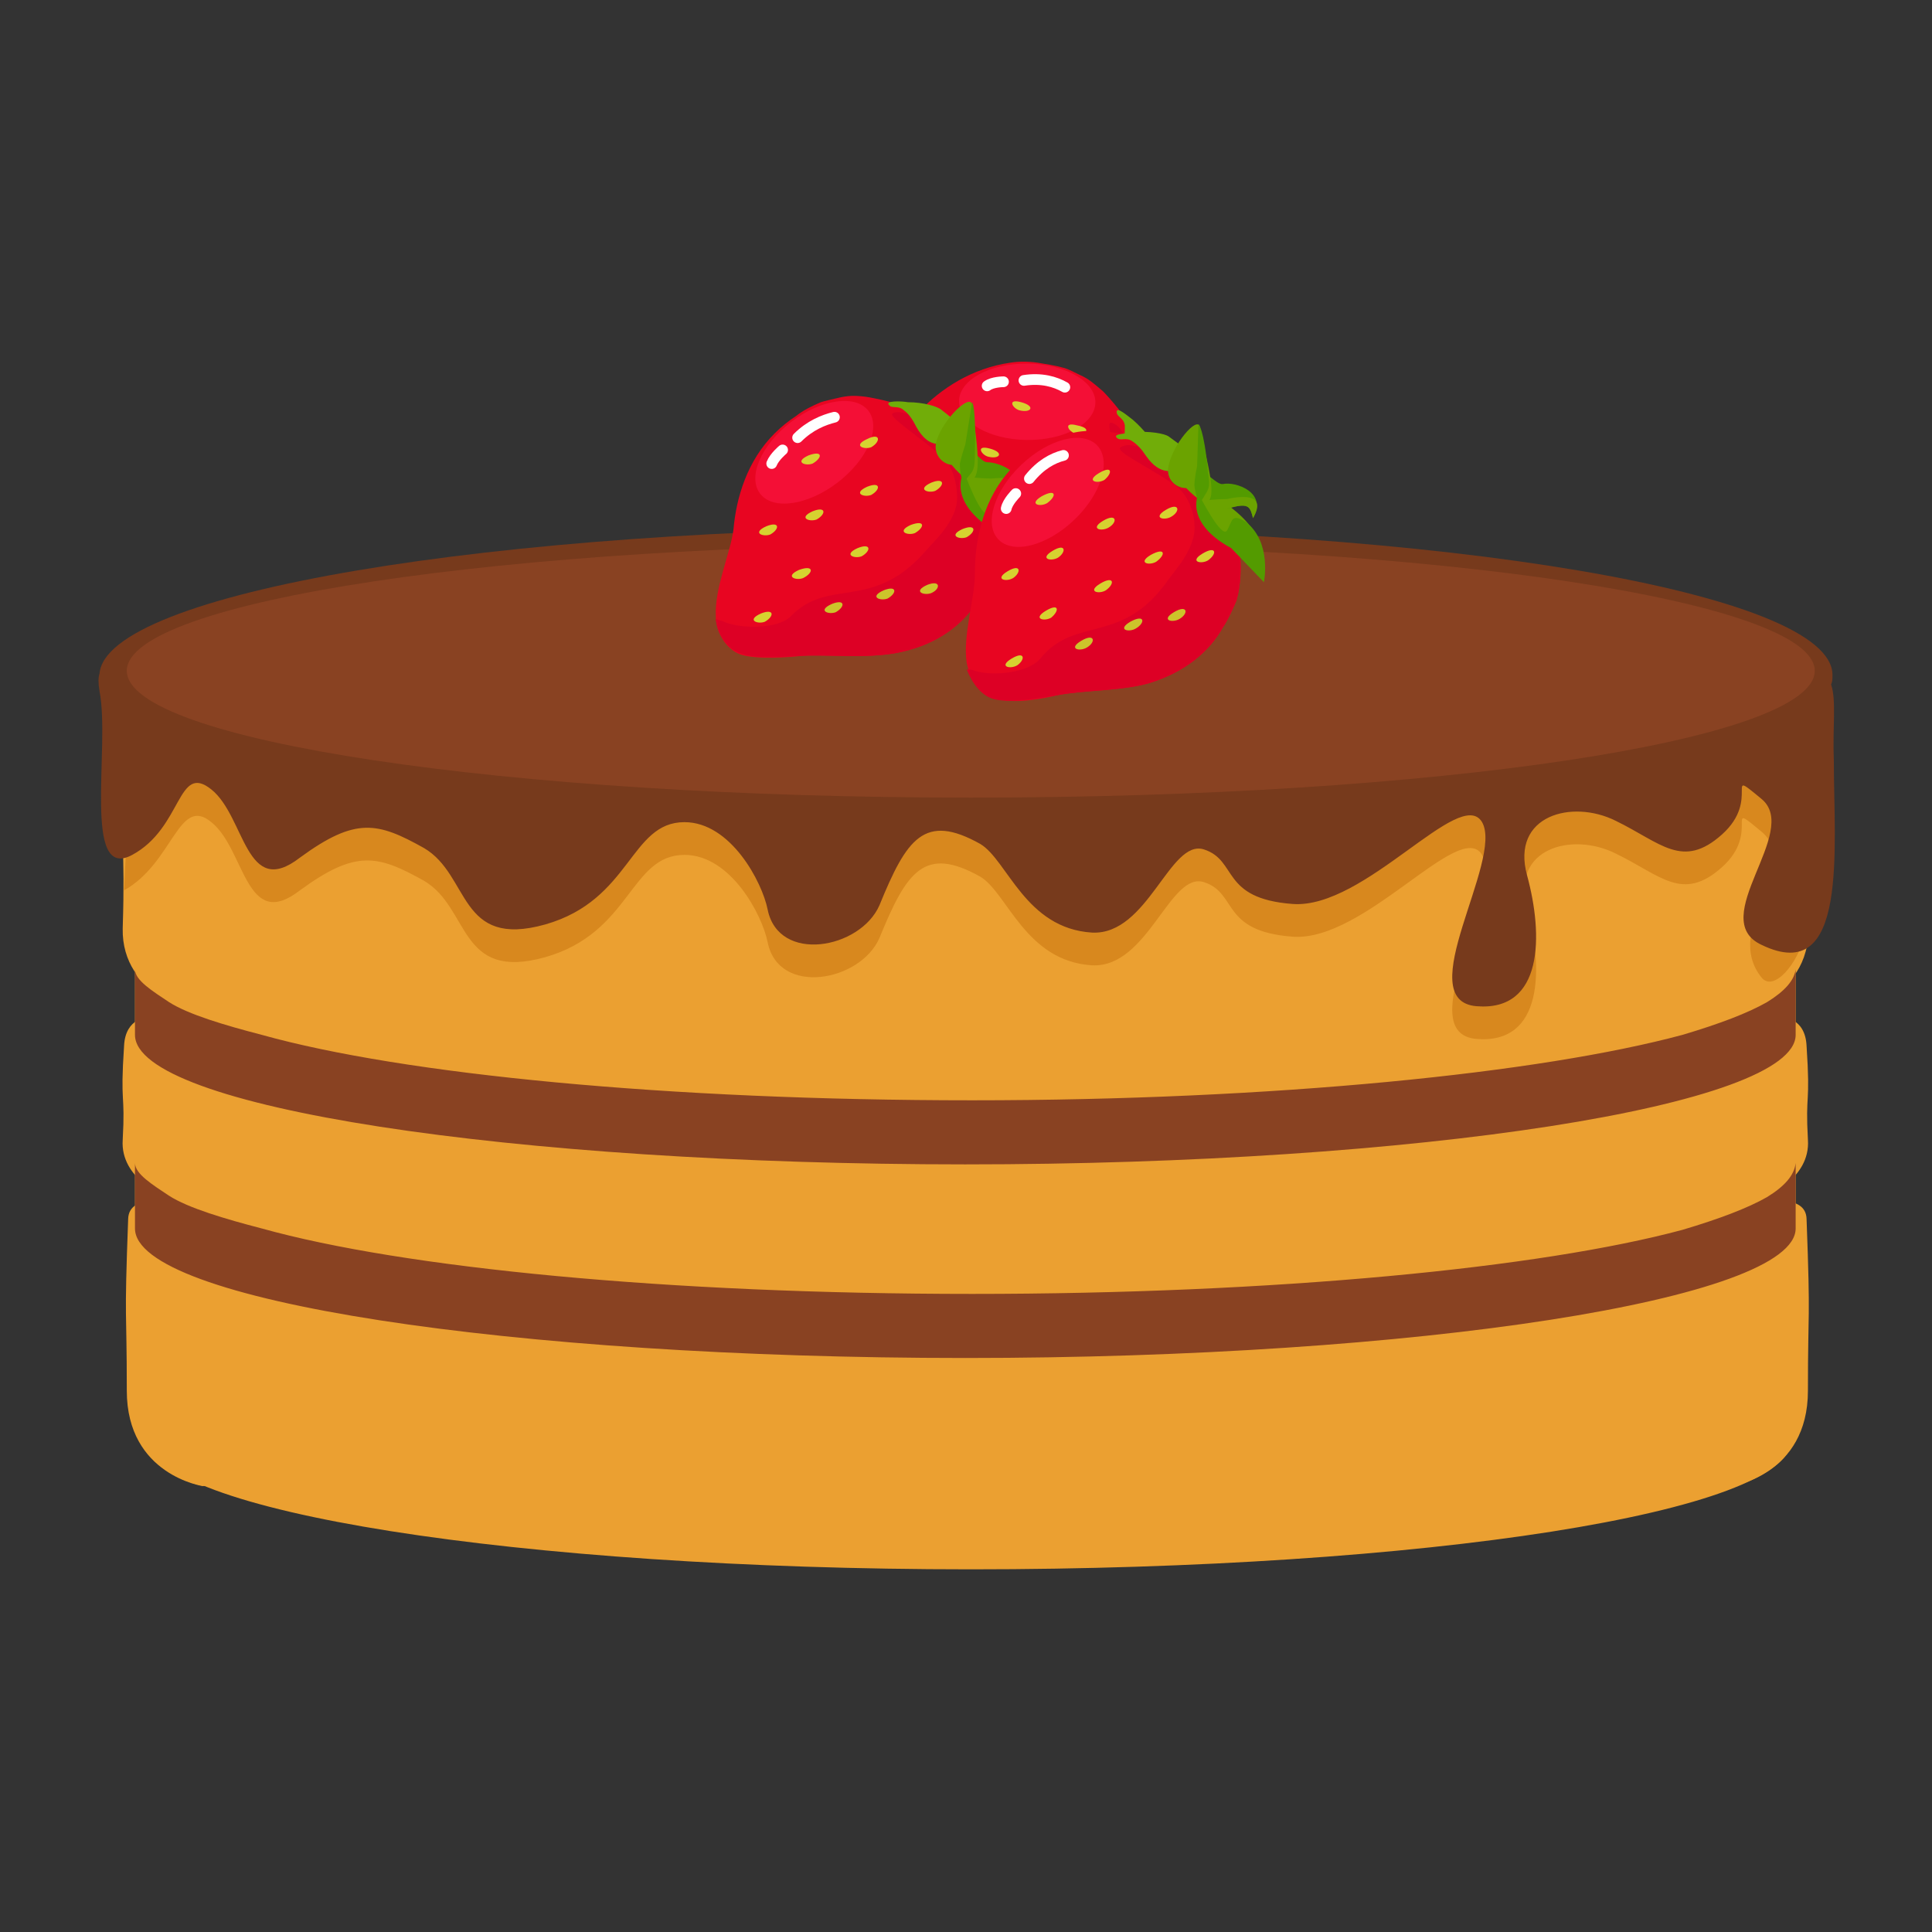 <?xml version="1.0" encoding="utf-8"?>
<!-- Generator: Adobe Illustrator 23.0.6, SVG Export Plug-In . SVG Version: 6.00 Build 0)  -->
<svg version="1.1" id="Layer_1" xmlns="http://www.w3.org/2000/svg" xmlns:xlink="http://www.w3.org/1999/xlink" x="0px" y="0px"
	 viewBox="0 0 141.7 141.7" style="enable-background:new 0 0 141.7 141.7;" xml:space="preserve">
<rect x="0" y="0" width="141.7" height="141.7" fill="#333333" stroke="none"/>
<style type="text/css">
	.st0{fill:#EBA031;}
	.st1{fill:#894222;}
	.st2{fill:#D8881E;}
	.st3{fill:#773A1C;}
	.st4{fill-rule:evenodd;clip-rule:evenodd;fill:#E80521;}
	.st5{fill:#F40F36;}
	.st6{fill:#DD0025;}
	.st7{fill-rule:evenodd;clip-rule:evenodd;fill:#D6D230;}
	.st8{fill-rule:evenodd;clip-rule:evenodd;fill:#CCC42B;}
	.st9{fill-rule:evenodd;clip-rule:evenodd;fill:#6BA300;}
	.st10{fill-rule:evenodd;clip-rule:evenodd;fill:#71AD09;}
	.st11{fill-rule:evenodd;clip-rule:evenodd;fill:#539B00;}
	
		.st12{fill-rule:evenodd;clip-rule:evenodd;fill:none;stroke:#FFFFFF;stroke-width:0.785;stroke-linecap:round;stroke-linejoin:round;stroke-miterlimit:10;}
	.st13{fill:#539B00;}
</style>
<g>
	<rect x="9.9" y="47.3" class="st0" width="121.8" height="57.6"/>
	<path class="st0" d="M127,74.4c0,0,6.2-1.2,5.6-7c-0.7-6.3,0.2-4.6-0.1-12.6c-0.1-3.7-1.8-3.7-1.8-3.7s-0.3,5-1.1,6.1
		c-3.1,4.5-9.1,4.5-9.1,4.5L127,74.4z"/>
	<path class="st0" d="M127,109c0,0,5.6-0.8,5.6-7c0-6.4,0.2-4.6-0.1-12.6c-0.1-3.7-11.9,1.4-11.9,1.4s9.8-0.1,9.1,0.9
		c-3.1,4.5-9.1,4.5-9.1,4.5L127,109z"/>
	<path class="st0" d="M129.4,87.8c0,0,3.4-1.3,3.2-4.2c-0.2-3.6,0.2-2.4-0.1-6.9c-0.1-2.1-1.8-2.1-1.8-2.1s-0.3,2.8-1.1,3.4
		c-3.1,2.6-9.1,2.6-9.1,2.6L129.4,87.8z"/>
	<path class="st0" d="M15,109c0,0-5.6-0.8-5.6-7c0-6.4-0.2-4.6,0.1-12.6c0.1-3.7,11.9,1.4,11.9,1.4s-9.8-0.1-9.1,0.9
		c3.1,4.5,9.1,4.5,9.1,4.5L15,109z"/>
	<path class="st0" d="M12.2,87.8c0,0-3.4-1.3-3.2-4.2c0.2-3.6-0.2-2.4,0.1-6.9c0.1-2.1,1.8-2.1,1.8-2.1s0.3,2.8,1.1,3.4
		c3.1,2.6,9.1,2.6,9.1,2.6L12.2,87.8z"/>
	<path class="st0" d="M14.9,109c0,0-5.6-0.8-5.6-7c0-6.4-0.2-4.6,0.1-12.6c0.1-3.7,11.9,1.4,11.9,1.4s-9.8-0.1-9.1,0.9
		c3.1,4.5,9.1,4.5,9.1,4.5L14.9,109z"/>
	<path class="st0" d="M14.6,74.4c0,0-5.7-1.3-5.6-6.3c0.2-6.4-0.2-5.3,0.1-13.3c0.1-3.7,1.8-3.7,1.8-3.7s0.3,5,1.1,6.1
		c3.1,4.5,9.1,4.5,9.1,4.5L14.6,74.4z"/>
	<path class="st0" d="M131.4,105.6c0,5.3-26.9,9.5-60.2,9.5c-33.2,0-60.2-4.3-60.2-9.5c0-5.3,26.9-9.5,60.2-9.5
		C104.5,96.1,131.4,100.4,131.4,105.6z"/>
	<path class="st1" d="M129.6,87.8c-1.4,0.8-3.5,1.6-6.2,2.4C113,93,93.5,94.9,71.3,94.9c-22.3,0-41.7-1.9-52.1-4.8
		c-2.7-0.7-5.4-1.5-6.8-2.4c-1.2-0.8-2.5-1.6-2.5-2.4v4.8c0,5.3,27.6,9.5,60.9,9.5c33.2,0,60.9-4.3,60.9-9.5v-4.8
		C131.6,86.2,130.9,87,129.6,87.8z"/>
	<path class="st1" d="M129.6,73.5c-1.4,0.8-3.5,1.6-6.2,2.4c-10.4,2.8-29.9,4.8-52.1,4.8c-22.3,0-41.7-1.9-52.1-4.8
		c-2.7-0.7-5.4-1.5-6.8-2.4c-1.2-0.8-2.5-1.6-2.5-2.4v4.8c0,5.3,27.6,9.5,60.9,9.5c33.2,0,60.9-4.3,60.9-9.5v-4.8
		C131.6,71.9,130.9,72.7,129.6,73.5z"/>
	<path class="st2" d="M128.5,47.3H13.2c-1.3,0.5-2.4,1-3.3,1.5L9.1,65.3c3.6-2,4-7,6.4-5c2.5,2,2.5,8.1,6.5,5c4.1-3,5.7-2.6,9.1-0.7
		c3.4,2,2.5,7.4,8.9,5.6c6.3-1.8,6.2-7.5,10.2-7.5c3.4,0,5.7,4.4,6.1,6.4c0.8,4,6.8,2.9,8.2-0.3c2-4.9,3.3-6.8,7.4-4.5
		c2,1.2,3.3,6.2,8.2,6.5c4.1,0.2,5.7-6.9,8.2-6.1c2.5,0.8,1.2,3.6,6.5,4c5.3,0.4,12.3-8.7,13.9-6c1.6,2.8-5.3,13.1-0.4,13.5
		c4.9,0.4,4.9-5.2,3.7-9.6c-1.2-4.4,3.3-5.6,6.5-4c3.3,1.6,4.9,3.6,7.8,1c2.9-2.6,0-5,2.9-2.6c2.9,2.4-2.9,7.1,0,10.7
		c0.9,1.1,2.7-1.1,3.1-3l-0.6-20.1C130.8,48.2,129.7,47.7,128.5,47.3z"/>
	<path class="st3" d="M134.3,50.2c0.1-0.2,0.1-0.4,0.1-0.7c0-6-28.4-10.8-63.5-10.8C36,38.7,7.8,43.5,7.3,49.4
		c-0.1,0.3-0.1,0.7,0,1.3C8.1,54.8,6,64.7,9.7,62.7c3.7-2,3.3-6.8,5.8-4.8c2.5,2,2.5,8.1,6.5,5c4.1-3,5.7-2.6,9.1-0.7
		c3.4,2,2.5,7.4,8.9,5.6c6.3-1.8,6.2-7.5,10.2-7.5c3.4,0,5.7,4.4,6.1,6.4c0.8,4,6.8,2.9,8.2-0.3c2-4.9,3.3-6.8,7.4-4.5
		c2,1.2,3.3,6.2,8.2,6.5c4.1,0.2,5.7-6.9,8.2-6.1c2.5,0.8,1.2,3.6,6.5,4c5.3,0.4,12.3-8.7,13.9-6c1.6,2.8-5.3,13.1-0.4,13.5
		c4.9,0.4,4.9-5.2,3.7-9.6c-1.2-4.4,3.3-5.6,6.5-4c3.3,1.6,4.9,3.6,7.8,1s0-5,2.9-2.6c2.9,2.4-4.1,8.8,0,10.7
		c6.4,3.1,5.3-7.1,5.3-13.5C134.4,53.3,134.7,51.4,134.3,50.2z"/>
	<path class="st1" d="M133.1,49.2c0,5.1-27.7,9.3-61.9,9.3c-34.2,0-61.9-4.2-61.9-9.3c0-5.1,27.7-9.3,61.9-9.3
		C105.4,39.9,133.1,44.1,133.1,49.2z"/>
	<g>
		<g>
			<path class="st4" d="M65.5,40.7c1.7,1.1,3.6,3.1,5.5,4.1c2.4,1.2,4.8,1.4,6.7,0.9c0.5-0.1,1.8-0.6,2.1-0.8
				c1.9-1.1,3.7-3.5,4.4-5.2c0.7-1.7-0.2-6.7-0.9-7.9c-0.7-1.2-1.9-2.6-2.4-3.1c-0.6-0.5-1-0.9-1.7-1.2c-0.4-0.2-0.8-0.4-1.1-0.5
				c-0.7-0.2-1.4-0.3-2-0.4c-0.7-0.1-1.4-0.1-2,0c-2.8,0.4-5.1,1.9-6.7,3.6c-1.2,1.3-3.8,2.5-5,4.2c-0.6,0.9-0.9,2.3-0.3,3.3
				C62.7,38.9,64.8,40.3,65.5,40.7z"/>
		</g>
		
			<ellipse transform="matrix(1.148204e-02 -1 1 1.148204e-02 44.974 104.53)" class="st5" cx="75.4" cy="29.5" rx="2.8" ry="5"/>
		<path class="st6" d="M62,37.8c0.7,1.1,2.8,2.5,3.4,2.9c1.7,1.1,3.6,3.1,5.5,4.1c2.4,1.2,4.8,1.4,6.7,0.9c0.5-0.1,1.8-0.6,2.1-0.8
			c1.9-1.1,3.7-3.5,4.4-5.2c0.2-0.4,0.2-1.1,0.2-1.9c-0.3,0.2-1.1-6.5-2.8-6.8c-0.5-0.1,0.5,2.4,0.9,4.8c0.2,1.3-0.7,2.6-1,3
			c-1.1,1.4-3.3,1.5-4.2,1.6c-5.9,1.2-6.7-2.9-10.8-2.4c-1.4,0.2-3.6-1.6-4.1-2.7c-0.1-0.2-0.2-0.4-0.4-0.5
			C61.6,35.7,61.4,36.9,62,37.8z"/>
		<path class="st7" d="M76.7,34.5c-0.5-0.1-1-0.9,0.1-0.6C77.9,34.2,77.5,34.7,76.7,34.5L76.7,34.5z"/>
		<path class="st7" d="M73.4,37.7c-0.5-0.1-1-0.9,0.1-0.6C74.6,37.3,74.2,37.8,73.4,37.7L73.4,37.7z"/>
		<path class="st7" d="M72.5,33.5c-0.5-0.1-1-0.9,0.1-0.6C73.7,33.2,73.3,33.7,72.5,33.5L72.5,33.5z"/>
		<path class="st7" d="M69.1,36.3c-0.5-0.1-1-0.9,0.1-0.6C70.3,35.9,69.9,36.4,69.1,36.3L69.1,36.3z"/>
		<path class="st8" d="M73,41.3c-0.5-0.1-1-0.9,0.1-0.6C74.2,40.9,73.8,41.4,73,41.3L73,41.3z"/>
		<path class="st8" d="M69.4,39.7c-0.5-0.1-1-0.9,0.1-0.6C70.6,39.4,70.2,39.9,69.4,39.7L69.4,39.7z"/>
		<path class="st7" d="M69.1,32.3c-0.5-0.1-1-0.9,0.1-0.6C70.3,31.9,69.9,32.4,69.1,32.3L69.1,32.3z"/>
		<path class="st7" d="M77.6,38.8c-0.5-0.1-1-0.9,0.1-0.6C78.8,38.4,78.3,38.9,77.6,38.8L77.6,38.8z"/>
		<path class="st8" d="M75.8,43c-0.5-0.1-1-0.9,0.1-0.6C77,42.6,76.6,43.1,75.8,43L75.8,43z"/>
		<path class="st7" d="M80.3,41.3c-0.5-0.1-1-0.9,0.1-0.6C81.5,41,81.1,41.5,80.3,41.3L80.3,41.3z"/>
		<path class="st7" d="M80.6,37.2c-0.5-0.1-1-0.9,0.1-0.6C81.8,36.8,81.4,37.3,80.6,37.2L80.6,37.2z"/>
		<path class="st7" d="M78.9,31.8c-0.5-0.1-1-0.9,0.1-0.6C80.1,31.4,79.7,31.9,78.9,31.8L78.9,31.8z"/>
		<path class="st7" d="M74.8,30.1c-0.5-0.1-1-0.9,0.1-0.6C76,29.8,75.6,30.3,74.8,30.1L74.8,30.1z"/>
		<path class="st7" d="M64.9,37.1c-0.5-0.1-1-0.9,0.1-0.6C66.1,36.7,65.7,37.2,64.9,37.1L64.9,37.1z"/>
		<g>
			<g>
				<path class="st9" d="M84.8,35.5c-0.3,0.9-1.2,1-1.6,1.9c-0.4,0.9-1.6,1.8-1.3,3.5c0.1,0.5,0.7,1.5,0.7,1.9
					c0,0.9-0.5,1.7-0.4,2.2c0.1,0.4,1.5-1.3,1.8-2c0.7-1.8,0-3.8,0.1-4.3c0.1-0.7-0.4-0.8,0.1-1.8C84.7,35.8,84.9,35.7,84.8,35.5
					L84.8,35.5z"/>
			</g>
			<g>
				<g>
					<path class="st10" d="M83.6,35c-0.6-0.2-1.5-0.6-1.2-2.3c0.1-0.7,0.1-1.2,0.1-1.5c-0.1-0.6-0.6-0.6-0.6-1
						c0-0.4,0.8,0.3,1.2,0.6c0.8,0.7,1.5,1.6,1.6,2c0.1,0.5,0.3,1.3,0.3,1.3S84.2,35.2,83.6,35z"/>
				</g>
			</g>
			<g>
				<g>
					<path class="st11" d="M83.4,37.3c-0.3,0.2-0.6,1.8,0.8,2.5c1.1,0.6,0.9,0.9,0.5,1.6c2.1-0.6,1-2.8,0.2-3.4
						c-0.4-0.3-0.1-1.9-0.6-1.5L83.4,37.3L83.4,37.3z"/>
				</g>
			</g>
			<g>
				<path class="st9" d="M82.8,36.4c-0.6-0.6-0.6-1.6,0.2-2.1c1.3-0.9,4.1-1.2,3.6-0.5C85.9,34.9,82.9,41.3,82.8,36.4L82.8,36.4z"/>
			</g>
		</g>
		<g>
			<path class="st12" d="M78.1,28.4c-0.7-0.4-1.7-0.7-3-0.5"/>
			<path class="st12" d="M73.6,28c0,0-0.8,0-1.2,0.3"/>
		</g>
		<path class="st13" d="M86.8,33.7l-2.3,2.2c-0.8,0.5-1.2,0.8-1.2,0.8s-1,1.3-0.3,1.1c0.7-0.2,0.9-0.1,1.7-1.1
			C86.8,34.2,86.8,33.7,86.8,33.7z"/>
		<path class="st13" d="M82.1,45.4l0-3.4c-1.2-3.8,1-4.5,1-4.5S82,41,82.7,40.8c0.7-0.2,1.2-0.7,1.4,0.5
			C84.5,43.7,82.1,45.4,82.1,45.4z"/>
		<g>
			<g>
				<path class="st9" d="M83.2,38c-0.3,0.2-0.3,1.1,1.1,1.8c1.1,0.6,0.9,0.9,0.5,1.6c2.1-0.6,0.4-1.8-0.4-2.4
					C84,38.7,83.2,38,83.2,38z"/>
			</g>
		</g>
	</g>
	<g>
		<g>
			<path class="st4" d="M58.8,48.1c2-0.1,4.7,0.2,6.9-0.2c2.7-0.5,4.6-1.8,5.8-3.5c0.3-0.4,1.1-1.6,1.2-1.9c0.9-2,0.7-5.1,0.2-6.8
				c-0.5-1.7-4.3-5.1-5.6-5.6c-1.3-0.5-3.1-0.9-3.8-1c-0.8-0.1-1.3-0.1-2.1,0.1c-0.4,0.1-0.9,0.2-1.2,0.3c-0.7,0.3-1.3,0.6-1.8,1
				c-0.6,0.4-1.1,0.8-1.6,1.3c-2,2-2.8,4.7-3,7c-0.2,1.7-1.4,4.3-1.3,6.4c0,1.1,0.7,2.4,1.8,2.8C55.5,48.4,58,48.2,58.8,48.1z"/>
		</g>
		<ellipse transform="matrix(0.795 -0.607 0.607 0.795 -7.891 43.016)" class="st5" cx="59.7" cy="33.2" rx="5" ry="2.8"/>
		<path class="st6" d="M54.3,47.9c1.2,0.5,3.7,0.2,4.5,0.2c2-0.1,4.7,0.2,6.9-0.2c2.7-0.5,4.6-1.8,5.8-3.5c0.3-0.4,1.1-1.6,1.2-1.9
			c0.9-2,0.7-5.1,0.2-6.8c-0.1-0.5-0.5-1-1-1.7c-0.1,0.4-4.8-4.4-6.4-3.7c-0.5,0.2,1.8,1.6,3.6,3.2c1,0.9,1.1,2.5,1.1,3
			c0,1.7-1.7,3.2-2.3,3.9c-3.9,4.5-7.1,1.9-9.9,4.8c-1,1-3.8,0.9-4.9,0.4c-0.2-0.1-0.4-0.1-0.6-0.2C52.6,46.5,53.3,47.6,54.3,47.9z"
			/>
		<path class="st7" d="M63.9,36.3c-0.5,0.2-1.4-0.1-0.3-0.6C64.6,35.3,64.6,35.9,63.9,36.3L63.9,36.3z"/>
		<path class="st7" d="M63.2,40.8c-0.5,0.2-1.4-0.1-0.3-0.6C63.9,39.8,63.9,40.4,63.2,40.8L63.2,40.8z"/>
		<path class="st7" d="M59.9,38.1c-0.5,0.2-1.4-0.1-0.3-0.6C60.6,37.1,60.6,37.7,59.9,38.1L59.9,38.1z"/>
		<path class="st7" d="M58.9,42.4c-0.5,0.2-1.4-0.1-0.3-0.6C59.7,41.4,59.7,42,58.9,42.4L58.9,42.4z"/>
		<path class="st8" d="M65.1,43.9c-0.5,0.2-1.4-0.1-0.3-0.6C65.8,42.9,65.8,43.5,65.1,43.9L65.1,43.9z"/>
		<path class="st8" d="M61.3,44.9c-0.5,0.2-1.4-0.1-0.3-0.6C62,43.9,62,44.5,61.3,44.9L61.3,44.9z"/>
		<path class="st7" d="M56.5,39.2c-0.5,0.2-1.4-0.1-0.3-0.6C57.2,38.2,57.2,38.8,56.5,39.2L56.5,39.2z"/>
		<path class="st7" d="M67.1,39.1c-0.5,0.2-1.4-0.1-0.3-0.6C67.9,38.1,67.8,38.7,67.1,39.1L67.1,39.1z"/>
		<path class="st8" d="M68.3,43.5c-0.5,0.2-1.4-0.1-0.3-0.6C69,42.5,69,43.2,68.3,43.5L68.3,43.5z"/>
		<path class="st7" d="M70.9,39.4c-0.5,0.2-1.4-0.1-0.3-0.6C71.6,38.4,71.6,39,70.9,39.4L70.9,39.4z"/>
		<path class="st7" d="M68.6,36c-0.5,0.2-1.4-0.1-0.3-0.6C69.3,35,69.3,35.6,68.6,36L68.6,36z"/>
		<path class="st7" d="M63.9,32.8c-0.5,0.2-1.4-0.1-0.3-0.6C64.6,31.7,64.6,32.4,63.9,32.8L63.9,32.8z"/>
		<path class="st7" d="M59.6,34c-0.5,0.2-1.4-0.1-0.3-0.6C60.4,33,60.3,33.6,59.6,34L59.6,34z"/>
		<path class="st7" d="M56.1,45.6c-0.5,0.2-1.4-0.1-0.3-0.6C56.8,44.6,56.8,45.2,56.1,45.6L56.1,45.6z"/>
		<g>
			<g>
				<path class="st9" d="M70.8,32.1c0.3,0.9-0.3,1.5-0.1,2.4c0.2,1-0.1,2.4,1.2,3.5c0.4,0.3,1.5,0.8,1.7,1.1c0.6,0.7,0.7,1.7,1,2
					c0.4,0.3,0.4-2,0.2-2.7c-0.6-1.9-2.3-3-2.6-3.4c-0.4-0.6-0.8-0.4-1-1.5C71,32.4,71,32.1,70.8,32.1L70.8,32.1z"/>
			</g>
			<g>
				<g>
					<path class="st10" d="M69.6,32.4c-0.6,0.2-1.5,0.5-2.4-1.1c-0.3-0.6-0.6-1-0.9-1.2c-0.4-0.4-0.9-0.1-1.1-0.4
						c-0.3-0.3,0.8-0.3,1.4-0.2c1.1,0,2.2,0.3,2.5,0.6c0.4,0.3,1.1,0.9,1.1,0.9S70.2,32.2,69.6,32.4z"/>
				</g>
			</g>
			<g>
				<g>
					<path class="st11" d="M70.8,34.3c-0.1,0.4,0.7,1.7,2.2,1.5c1.2-0.2,1.2,0.2,1.4,0.9c1.3-1.8-1-2.8-2-2.8
						c-0.5,0-1.3-1.4-1.4-0.8L70.8,34.3L70.8,34.3z"/>
				</g>
			</g>
			<g>
				<path class="st9" d="M69.8,34.1c-0.8-0.1-1.4-0.9-1.1-1.8c0.5-1.6,2.5-3.5,2.6-2.6C71.3,30.9,72.9,37.8,69.8,34.1L69.8,34.1z"/>
			</g>
		</g>
		<g>
			<path class="st12" d="M61.2,30.6c-0.8,0.2-1.8,0.6-2.7,1.5"/>
			<path class="st12" d="M57.4,33c0,0-0.6,0.5-0.8,1"/>
		</g>
		<path class="st13" d="M71.3,29.5l-0.5,3.1c-0.3,0.9-0.4,1.4-0.4,1.4s0,1.7,0.5,1.1c0.5-0.6,0.6-0.6,0.6-1.9
			C71.6,29.8,71.3,29.5,71.3,29.5z"/>
		<path class="st13" d="M74.8,41.5l-2.1-2.7c-3.3-2.2-2-4.2-2-4.2s1.3,3.6,1.8,3c0.5-0.6,0.5-1.3,1.4-0.4
			C75.7,38.7,74.8,41.5,74.8,41.5z"/>
		<g>
			<g>
				<path class="st9" d="M71.1,35c-0.1,0.4,0.4,1,2,0.8c1.2-0.2,1.2,0.2,1.4,0.9c1.3-1.8-0.8-1.7-1.8-1.6C72.2,35.1,71.1,35,71.1,35
					z"/>
			</g>
		</g>
	</g>
	<g>
		<g>
			<path class="st4" d="M77.5,51c2-0.4,4.7-0.3,6.8-0.9c2.6-0.8,4.4-2.3,5.4-4.1c0.3-0.4,0.9-1.7,1-2c0.6-2.1,0.2-5.1-0.5-6.8
				c-0.7-1.6-4.8-4.6-6.2-5c-1.3-0.4-3.1-0.6-3.9-0.6c-0.8,0-1.3,0.1-2,0.3c-0.4,0.1-0.8,0.2-1.2,0.4c-0.6,0.3-1.2,0.7-1.7,1.1
				c-0.5,0.4-1,0.9-1.4,1.4c-1.8,2.2-2.3,5-2.3,7.3c0,1.8-0.9,4.5-0.6,6.5c0.2,1.1,1,2.3,2.1,2.6C74.3,51.7,76.7,51.2,77.5,51z"/>
		</g>
		<ellipse transform="matrix(0.725 -0.689 0.689 0.725 -3.709 62.855)" class="st5" cx="76.8" cy="36.1" rx="5" ry="2.8"/>
		<path class="st6" d="M73,51.3c1.3,0.3,3.7-0.2,4.5-0.3c2-0.4,4.7-0.3,6.8-0.9c2.6-0.8,4.4-2.3,5.4-4.1c0.3-0.4,0.9-1.7,1-2
			c0.6-2.1,0.2-5.1-0.5-6.8c-0.2-0.4-0.6-1-1.2-1.5c-0.1,0.4-5.3-3.9-6.8-2.9c-0.5,0.3,2,1.4,4,2.8c1.1,0.8,1.4,2.3,1.4,2.8
			c0.2,1.7-1.4,3.4-1.9,4.1c-3.4,4.9-6.8,2.6-9.4,5.8c-0.9,1.1-3.6,1.3-4.8,0.9c-0.2-0.1-0.4-0.1-0.6-0.1C71.3,50.1,72,51.1,73,51.3
			z"/>
		<path class="st7" d="M81.3,38.7c-0.5,0.3-1.4,0.1-0.4-0.5C81.9,37.6,82,38.3,81.3,38.7L81.3,38.7z"/>
		<path class="st7" d="M81.1,43.3c-0.5,0.3-1.4,0.1-0.4-0.5C81.7,42.2,81.8,42.8,81.1,43.3L81.1,43.3z"/>
		<path class="st7" d="M77.6,40.9c-0.5,0.3-1.4,0.1-0.4-0.5C78.2,39.8,78.2,40.5,77.6,40.9L77.6,40.9z"/>
		<path class="st7" d="M77.1,45.3c-0.5,0.3-1.4,0.1-0.4-0.5C77.7,44.2,77.7,44.8,77.1,45.3L77.1,45.3z"/>
		<path class="st8" d="M83.3,46.1c-0.5,0.3-1.4,0.1-0.4-0.5C84,45,84,45.7,83.3,46.1L83.3,46.1z"/>
		<path class="st8" d="M79.7,47.5c-0.5,0.3-1.4,0.1-0.4-0.5C80.3,46.4,80.4,47.1,79.7,47.5L79.7,47.5z"/>
		<path class="st7" d="M74.3,42.4c-0.5,0.3-1.4,0.1-0.4-0.5C74.9,41.3,74.9,42,74.3,42.4L74.3,42.4z"/>
		<path class="st7" d="M84.8,41.2c-0.5,0.3-1.4,0.1-0.4-0.5C85.5,40.1,85.5,40.7,84.8,41.2L84.8,41.2z"/>
		<path class="st8" d="M86.5,45.4c-0.5,0.3-1.4,0.1-0.4-0.5C87.1,44.3,87.2,45,86.5,45.4L86.5,45.4z"/>
		<path class="st7" d="M88.6,41.1c-0.5,0.3-1.4,0.1-0.4-0.5C89.2,40,89.3,40.6,88.6,41.1L88.6,41.1z"/>
		<path class="st7" d="M85.9,37.9c-0.5,0.3-1.4,0.1-0.4-0.5C86.5,36.8,86.6,37.5,85.9,37.9L85.9,37.9z"/>
		<path class="st7" d="M81,35.2c-0.5,0.3-1.4,0.1-0.4-0.5C81.6,34.1,81.6,34.7,81,35.2L81,35.2z"/>
		<path class="st7" d="M76.8,36.9c-0.5,0.3-1.4,0.1-0.4-0.5C77.5,35.8,77.5,36.4,76.8,36.9L76.8,36.9z"/>
		<path class="st7" d="M74.6,48.8c-0.5,0.3-1.4,0.1-0.4-0.5C75.2,47.7,75.2,48.4,74.6,48.8L74.6,48.8z"/>
		<g>
			<g>
				<path class="st9" d="M87.8,33.8c0.4,0.8-0.2,1.5,0.1,2.4c0.3,0.9,0.1,2.4,1.5,3.4c0.4,0.3,1.6,0.6,1.8,0.9
					c0.6,0.6,0.8,1.6,1.2,1.8c0.4,0.2,0.2-2-0.1-2.7c-0.8-1.8-2.6-2.7-2.9-3.1c-0.5-0.6-0.9-0.3-1.2-1.4C88,34.1,88,33.8,87.8,33.8
					L87.8,33.8z"/>
			</g>
			<g>
				<g>
					<path class="st10" d="M86.6,34.3c-0.5,0.3-1.5,0.6-2.5-0.8c-0.4-0.6-0.7-0.9-1-1.1c-0.5-0.4-0.9,0-1.2-0.3
						c-0.3-0.3,0.8-0.3,1.3-0.4c1.1-0.1,2.2,0.1,2.5,0.3c0.4,0.3,1.1,0.8,1.1,0.8S87.1,34,86.6,34.3z"/>
				</g>
			</g>
			<g>
				<g>
					<path class="st11" d="M88,36c-0.1,0.4,0.8,1.7,2.4,1.2c1.2-0.3,1.3,0,1.5,0.8c1.1-1.9-1.3-2.7-2.2-2.5
						c-0.5,0.1-1.4-1.2-1.5-0.6L88,36L88,36z"/>
				</g>
			</g>
			<g>
				<path class="st9" d="M87,35.8c-0.8,0-1.5-0.7-1.3-1.6c0.3-1.6,2.1-3.7,2.3-2.9C88.1,32.6,90.4,39.3,87,35.8L87,35.8z"/>
			</g>
		</g>
		<g>
			<path class="st12" d="M78,33.4c-0.8,0.2-1.7,0.7-2.5,1.7"/>
			<path class="st12" d="M74.5,36.2c0,0-0.6,0.6-0.7,1.1"/>
		</g>
		<path class="st13" d="M87.9,31.1l-0.1,3.1c-0.2,0.9-0.2,1.4-0.2,1.4s0.2,1.7,0.6,1s0.6-0.7,0.4-2C88.3,31.4,87.9,31.1,87.9,31.1z"
			/>
		<path class="st13" d="M92.7,42.7l-2.4-2.5c-3.5-1.9-2.4-4-2.4-4s1.7,3.4,2.1,2.7s0.3-1.3,1.4-0.6C93.3,39.8,92.7,42.7,92.7,42.7z"
			/>
		<g>
			<g>
				<path class="st9" d="M88.3,36.7c-0.1,0.4,0.5,1,2.1,0.5c1.2-0.3,1.3,0,1.5,0.8c1.1-1.9-1-1.6-1.9-1.4
					C89.4,36.6,88.3,36.7,88.3,36.7z"/>
			</g>
		</g>
	</g>
</g>
</svg>
